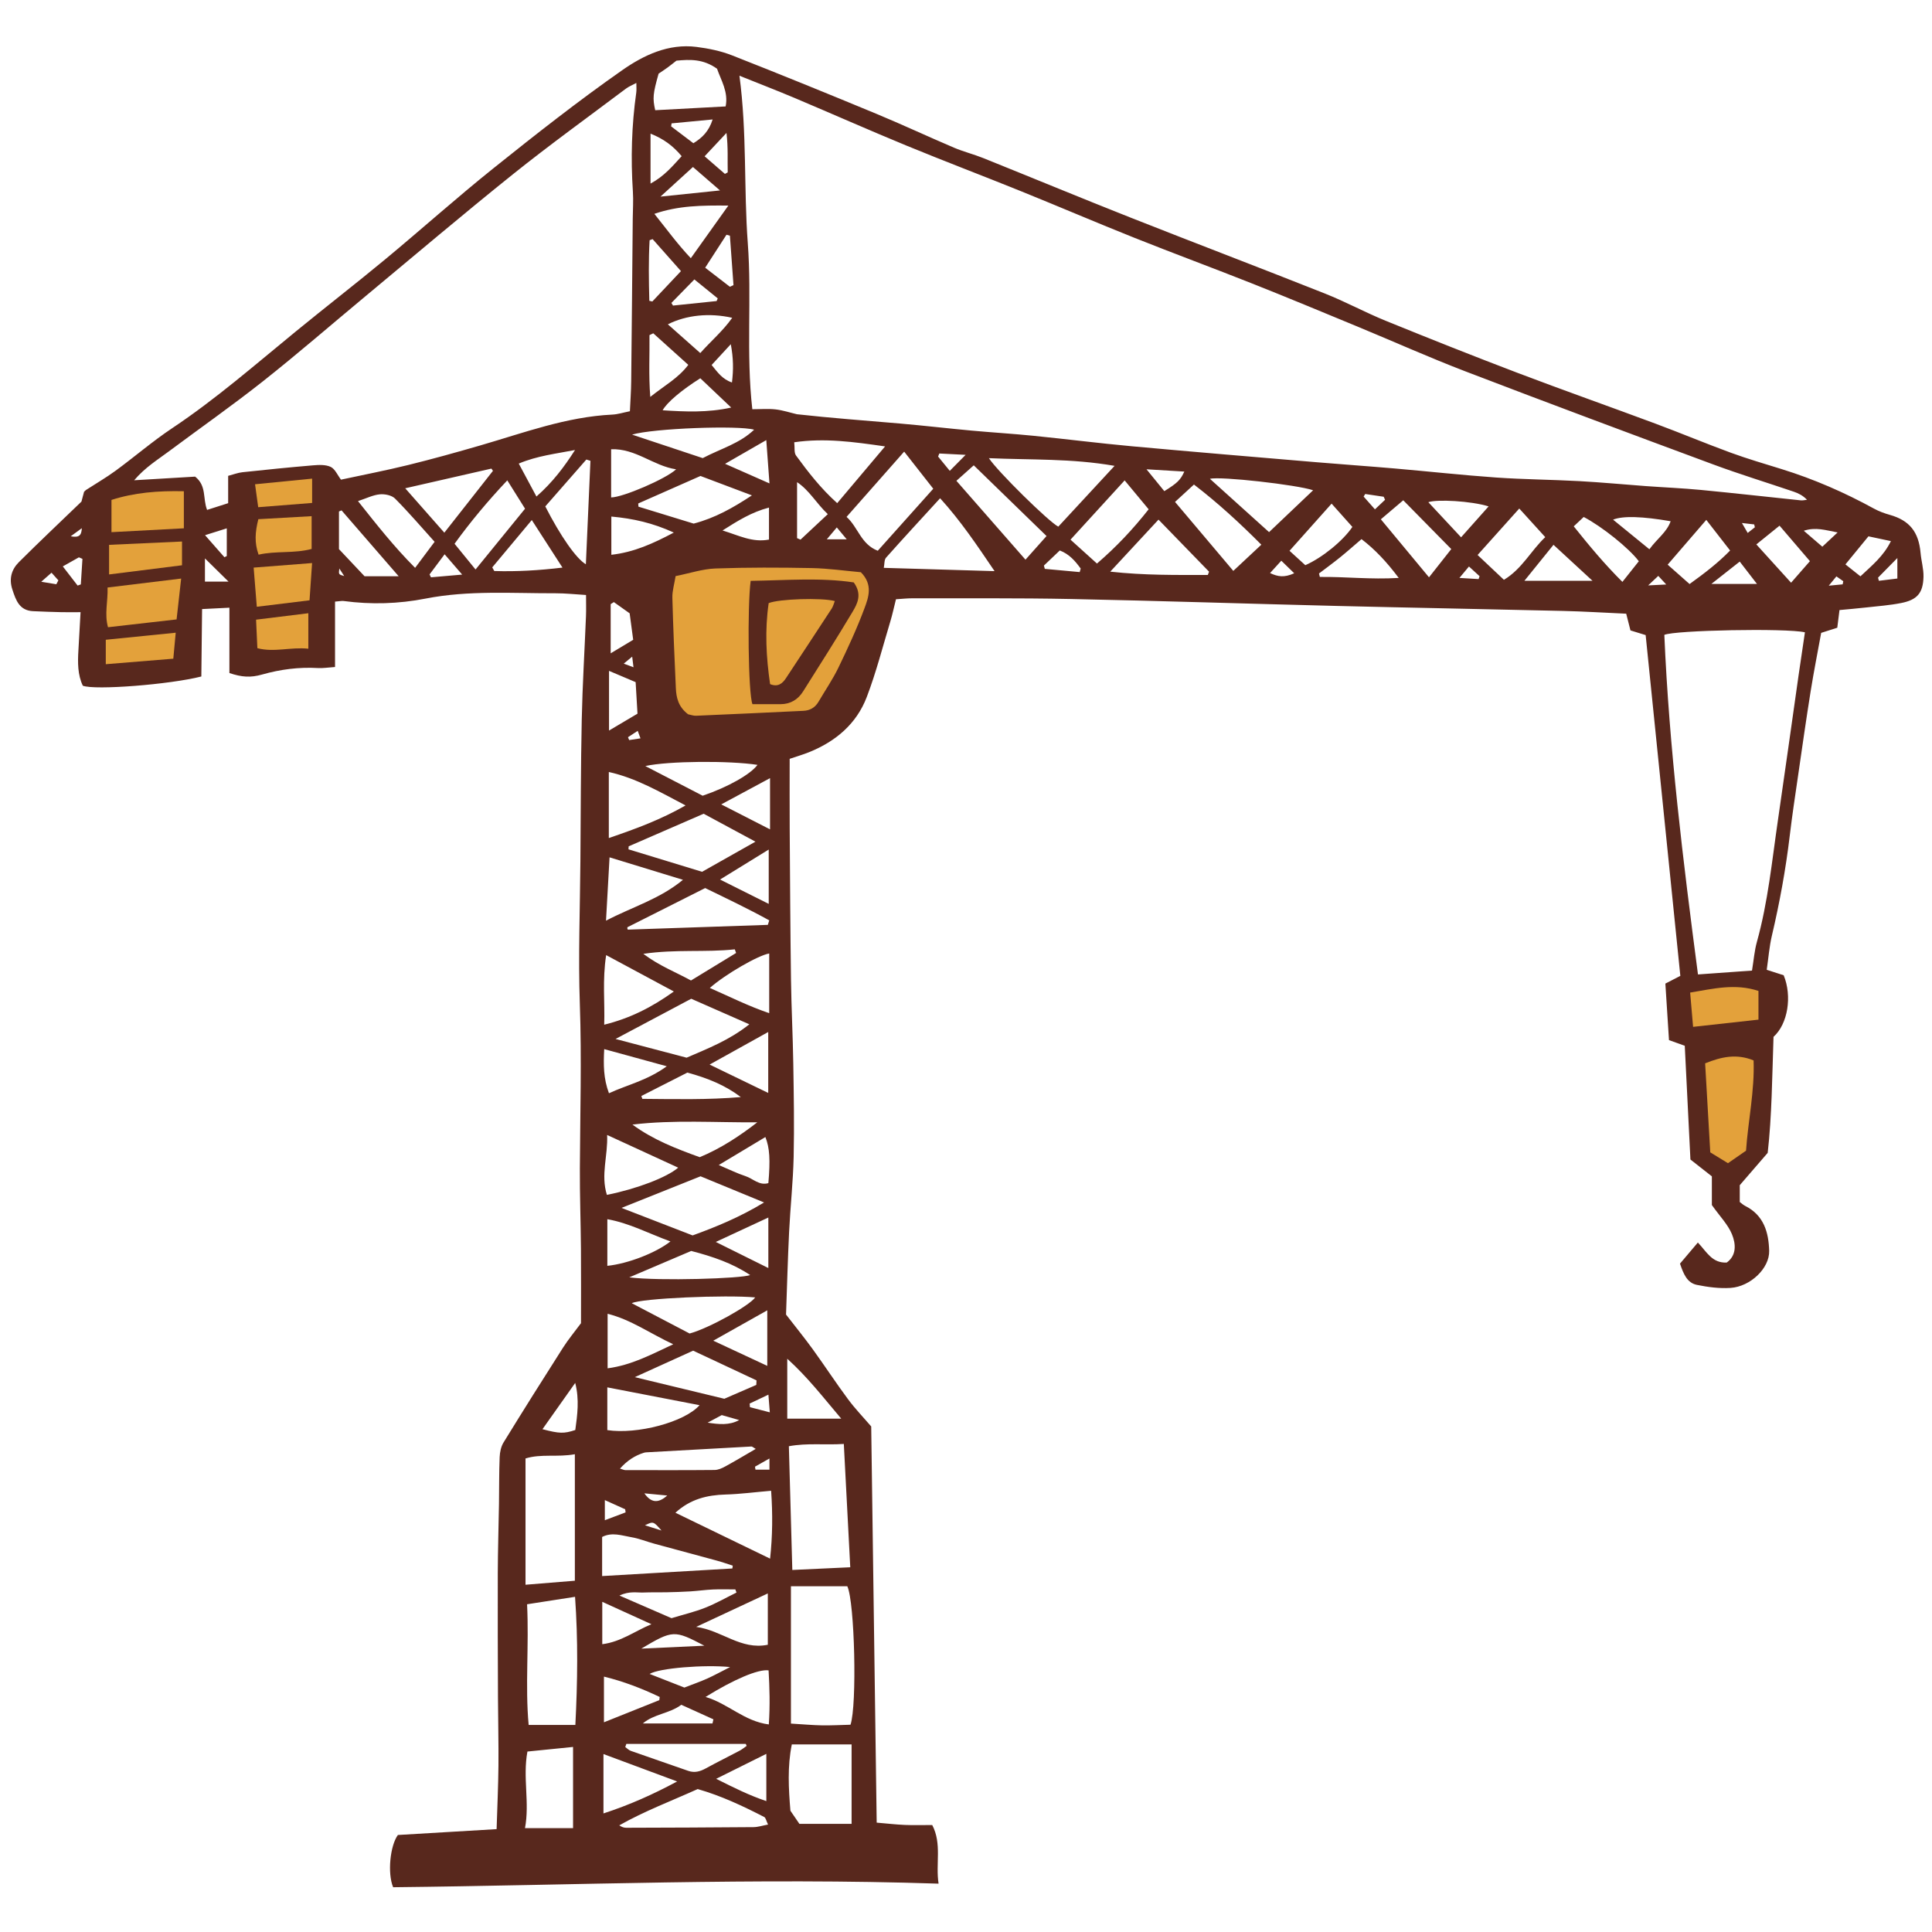 <svg version="1.1" id="svg" xmlns="http://www.w3.org/2000/svg" xmlns:xlink="http://www.w3.org/1999/xlink" x="0px" y="0px"
	 width="200px" height="200px" viewBox="0 0 200 200" enable-background="new 0 0 200 200" xml:space="preserve">
<path class="stroke" fill="#58281d"  fill-rule="evenodd" clip-rule="evenodd" d="M34.683,62.278c0,2.282,0,4.455,0,6.77c-0.731,0.049-1.251,0.138-1.762,0.108
	c-1.976-0.115-3.898,0.135-5.799,0.673c-1.182,0.335-2.088,0.275-3.374-0.156c0-2.137,0-4.358,0-6.765
	C22.713,62.96,21.913,63,20.92,63.051c-0.027,2.42-0.052,4.729-0.078,6.979c-3.25,0.831-11.042,1.442-12.269,0.954
	c-0.534-1.126-0.534-2.384-0.456-3.655c0.078-1.26,0.143-2.521,0.222-3.957c-0.781,0-1.391,0.013-2-0.002
	c-0.973-0.023-1.945-0.054-2.917-0.102c-1.416-0.07-1.775-1.125-2.141-2.24c-0.368-1.117-0.091-2.071,0.673-2.834
	c2.07-2.065,4.199-4.072,6.478-6.269c0.047-0.178,0.158-0.596,0.268-1.01c0.075-0.071,0.137-0.151,0.218-0.203
	c1.017-0.66,2.071-1.267,3.046-1.982c1.972-1.444,3.831-3.052,5.86-4.404c4.532-3.021,8.618-6.598,12.82-10.033
	c3.066-2.507,6.198-4.933,9.248-7.46c3.766-3.121,7.409-6.391,11.226-9.445c4.352-3.483,8.741-6.938,13.306-10.13
	c2.208-1.543,4.781-2.772,7.681-2.401c1.245,0.159,2.514,0.417,3.677,0.874c4.999,1.964,9.974,3.992,14.936,6.049
	c2.699,1.119,5.346,2.361,8.034,3.505c0.982,0.418,2.032,0.677,3.024,1.075c5.071,2.039,10.12,4.133,15.203,6.143
	c6.719,2.656,13.474,5.224,20.189,7.889c2.132,0.846,4.16,1.953,6.285,2.817c4.523,1.841,9.06,3.647,13.624,5.382
	c4.746,1.804,9.537,3.492,14.295,5.264c2.607,0.97,5.176,2.048,7.789,3.006c1.738,0.636,3.52,1.156,5.29,1.705
	c3.322,1.03,6.489,2.412,9.537,4.083c0.508,0.278,1.066,0.486,1.625,0.643c2.05,0.574,3.01,1.756,3.204,3.954
	c0.072,0.824,0.322,1.643,0.302,2.459c-0.043,1.682-0.645,2.389-2.308,2.719c-1.194,0.236-2.419,0.325-3.632,0.461
	c-0.912,0.103-1.825,0.178-2.756,0.267c-0.083,0.661-0.148,1.184-0.229,1.83c-0.492,0.156-0.986,0.314-1.667,0.532
	c-0.356,1.961-0.765,4.011-1.094,6.073c-0.462,2.892-0.874,5.792-1.294,8.689c-0.302,2.076-0.618,4.151-0.865,6.235
	c-0.415,3.489-1.047,6.935-1.851,10.355c-0.264,1.126-0.352,2.293-0.532,3.527c0.678,0.218,1.218,0.392,1.754,0.565
	c0.89,2.166,0.437,5.038-1.052,6.376c-0.139,4.083-0.173,8.226-0.602,12.009c-1.134,1.312-2.022,2.34-2.893,3.348
	c0,0.615,0,1.146,0,1.738c0.182,0.134,0.359,0.305,0.569,0.41c1.926,0.964,2.424,2.739,2.476,4.646c0.049,1.799-1.934,3.701-4,3.839
	c-1.149,0.076-2.34-0.084-3.477-0.313c-1.021-0.206-1.391-1.133-1.755-2.2c0.566-0.668,1.17-1.381,1.85-2.185
	c0.918,0.958,1.459,2.139,2.986,2.074c1.037-0.742,0.956-1.933,0.542-2.936c-0.409-0.996-1.229-1.822-2.078-3.018
	c0-0.805,0-1.952,0-2.972c-0.809-0.636-1.458-1.145-2.219-1.742c-0.193-3.878-0.387-7.78-0.586-11.777
	c-0.459-0.165-0.949-0.339-1.633-0.583c-0.124-1.93-0.25-3.905-0.375-5.852c0.58-0.299,1.008-0.521,1.549-0.8
	c-1.192-11.716-2.388-23.461-3.59-35.277c-0.486-0.149-1.026-0.315-1.572-0.483c-0.15-0.591-0.28-1.101-0.442-1.732
	c-2.202-0.098-4.387-0.236-6.574-0.287c-7.825-0.187-15.653-0.326-23.478-0.518c-9.145-0.225-18.288-0.53-27.434-0.715
	c-5.475-0.111-10.954-0.061-16.432-0.073c-0.53-0.001-1.061,0.061-1.675,0.099c-0.203,0.809-0.363,1.564-0.585,2.302
	c-0.788,2.612-1.466,5.268-2.436,7.812c-1.062,2.787-3.222,4.607-5.973,5.716c-0.628,0.253-1.282,0.442-2.01,0.689
	c0,2.438-0.013,4.826,0.003,7.212c0.034,5.23,0.063,10.459,0.134,15.688c0.04,2.881,0.191,5.76,0.237,8.641
	c0.052,3.225,0.111,6.453,0.038,9.676c-0.059,2.584-0.343,5.162-0.47,7.745c-0.143,2.925-0.22,5.855-0.318,8.567
	c1.005,1.299,1.925,2.43,2.779,3.609c1.232,1.702,2.383,3.465,3.636,5.152c0.751,1.01,1.632,1.925,2.402,2.822
	c0.188,13.603,0.377,27.228,0.567,41.013c1.092,0.092,1.999,0.2,2.91,0.238c0.922,0.04,1.849,0.009,2.84,0.009
	c1.018,1.952,0.336,4.015,0.657,6.069c-18.924-0.628-37.72,0.171-56.465,0.371c-0.604-1.457-0.308-4.318,0.493-5.408
	c3.385-0.201,6.773-0.402,10.219-0.606c0.07-2.291,0.171-4.435,0.191-6.58c0.022-2.344-0.041-4.689-0.049-7.033
	c-0.016-4.302-0.035-8.603-0.02-12.904c0.008-2.389,0.086-4.776,0.124-7.165c0.025-1.61,0.004-3.223,0.07-4.831
	c0.021-0.513,0.139-1.086,0.403-1.516c2.021-3.288,4.077-6.556,6.154-9.81c0.55-0.862,1.209-1.653,1.863-2.536
	c0-2.491,0.015-5.08-0.005-7.669c-0.022-2.785-0.126-5.57-0.112-8.356c0.027-5.666,0.196-11.326-0.003-16.997
	c-0.174-4.932,0.02-9.878,0.058-14.817c0.038-4.886,0.037-9.773,0.14-14.658c0.075-3.566,0.294-7.13,0.438-10.695
	c0.027-0.67,0.005-1.342,0.005-2.191c-1.134-0.068-2.144-0.181-3.152-0.178c-4.491,0.014-8.987-0.327-13.458,0.55
	c-2.789,0.547-5.634,0.633-8.474,0.251C35.399,62.19,35.204,62.238,34.683,62.278z M76.547,7.84
	c0.792,5.944,0.441,11.666,0.865,17.346c0.424,5.674-0.193,11.378,0.468,17.177c0.875,0,1.654-0.068,2.416,0.019
	c0.743,0.085,1.468,0.328,2.201,0.5c3.521,0.393,7.078,0.652,10.63,0.958c2.479,0.214,4.952,0.504,7.431,0.733
	c2.139,0.197,4.286,0.325,6.424,0.539c3.402,0.341,6.797,0.774,10.202,1.086c6.375,0.583,12.756,1.113,19.135,1.654
	c2.677,0.227,5.357,0.411,8.034,0.642c3.502,0.303,6.997,0.69,10.503,0.937c2.874,0.202,5.761,0.218,8.64,0.375
	c2.293,0.125,4.581,0.346,6.872,0.513c1.902,0.138,3.809,0.217,5.707,0.398c3.451,0.332,6.896,0.722,10.343,1.079
	c0.21,0.022,0.429-0.037,0.643-0.059c-0.419-0.438-0.881-0.669-1.366-0.835c-2.775-0.944-5.583-1.801-8.329-2.819
	c-8.564-3.173-17.121-6.363-25.647-9.631c-3.784-1.45-7.486-3.112-11.231-4.661c-3.611-1.493-7.218-2.996-10.85-4.436
	c-4.04-1.603-8.119-3.108-12.156-4.719c-3.948-1.575-7.855-3.251-11.796-4.844c-3.938-1.593-7.913-3.098-11.841-4.715
	c-3.882-1.599-7.721-3.303-11.589-4.937C80.42,9.367,78.561,8.649,76.547,7.84z M65.874,8.585c-0.43,0.232-0.785,0.371-1.079,0.592
	c-3.907,2.938-7.875,5.8-11.688,8.855c-5.147,4.125-10.177,8.399-15.251,12.615c-3.535,2.937-7.005,5.952-10.607,8.802
	c-3.18,2.516-6.507,4.846-9.76,7.271c-1.185,0.884-2.465,1.664-3.6,2.997c2.346-0.14,4.429-0.264,6.312-0.376
	c1.212,0.967,0.771,2.253,1.237,3.445c0.74-0.236,1.444-0.462,2.181-0.697c0-1.04,0-1.897,0-2.83
	c0.552-0.144,1.007-0.323,1.477-0.374c2.428-0.26,4.858-0.507,7.291-0.712c0.616-0.052,1.322-0.088,1.847,0.16
	c0.451,0.215,0.704,0.847,1.065,1.321c2.288-0.494,4.637-0.945,6.956-1.516c2.508-0.617,4.999-1.312,7.479-2.031
	c4.496-1.304,8.905-2.959,13.652-3.188c0.57-0.027,1.135-0.211,1.822-0.348c0.047-1.06,0.124-2.077,0.134-3.095
	c0.063-5.619,0.109-11.239,0.161-16.859c0.009-0.93,0.075-1.863,0.014-2.788c-0.226-3.429-0.132-6.842,0.349-10.246
	C65.907,9.307,65.874,9.019,65.874,8.585z M181.367,100.474c0.177-1.069,0.25-2.049,0.508-2.977
	c1.147-4.111,1.555-8.346,2.169-12.546c0.736-5.023,1.431-10.053,2.149-15.079c0.211-1.479,0.436-2.955,0.652-4.415
	c-1.941-0.449-13.494-0.22-14.554,0.265c0.502,11.73,1.938,23.383,3.483,35.152C177.657,100.739,179.44,100.611,181.367,100.474z
	 M81.877,178.424c1.271,0.076,2.242,0.168,3.214,0.184c1.007,0.016,2.015-0.042,2.951-0.065c0.691-1.992,0.437-12.714-0.328-14.333
	c-1.863,0-3.785,0-5.837,0C81.877,168.985,81.877,173.645,81.877,178.424z M87.352,149.477c-1.994,0.127-3.777-0.117-5.688,0.236
	c0.12,4.289,0.236,8.451,0.357,12.809c2.036-0.095,3.905-0.182,5.998-0.279C87.795,157.958,87.58,153.841,87.352,149.477z
	 M54.401,164.052c1.831-0.149,3.455-0.281,5.108-0.416c0-4.404,0-8.652,0-13.095c-1.803,0.331-3.496-0.064-5.108,0.439
	C54.401,155.341,54.401,159.557,54.401,164.052z M59.561,178.564c0.229-4.481,0.285-8.79-0.032-13.262
	c-1.706,0.265-3.277,0.509-4.967,0.771c0.212,4.263-0.209,8.432,0.163,12.49C56.406,178.564,57.897,178.564,59.561,178.564z
	 M88.157,188.803c0-2.846,0-5.458,0-8.223c-2.081,0-4.058,0-6.188,0c-0.468,2.29-0.333,4.606-0.145,6.865
	c0.33,0.481,0.659,0.963,0.929,1.358C84.551,188.803,86.29,188.803,88.157,188.803z M115.38,48.225
	c-4.44-0.778-8.673-0.603-13.008-0.796c0.867,1.347,6.203,6.594,7.183,7.089C111.436,52.486,113.333,50.436,115.38,48.225z
	 M71.7,127.89c2.406-0.877,4.821-1.854,7.396-3.411c-2.522-1.039-4.707-1.939-6.575-2.709c-2.874,1.15-5.421,2.168-8.18,3.272
	C66.903,126.033,69.26,126.945,71.7,127.89z M102.956,59.123c-1.849-2.729-3.511-5.207-5.636-7.544
	c-1.939,2.12-3.789,4.117-5.596,6.15c-0.196,0.219-0.153,0.65-0.234,1.055C95.349,58.898,98.989,59.005,102.956,59.123z
	 M71.555,103.39c-2.687,1.427-5.151,2.737-7.835,4.163c2.587,0.682,5.016,1.321,7.357,1.938c2.238-0.971,4.397-1.794,6.493-3.456
	C75.309,105.041,73.322,104.167,71.555,103.39z M90.867,57.013c1.918-2.145,3.811-4.26,5.744-6.42
	c-1.038-1.324-1.956-2.495-3.012-3.841c-2.048,2.32-3.959,4.486-5.963,6.757C88.842,54.585,89.109,56.332,90.867,57.013z
	 M69.919,156.598c3.244,1.573,6.456,3.13,9.801,4.752c0.256-2.357,0.275-4.609,0.107-7.027c-1.708,0.147-3.209,0.347-4.714,0.389
	C73.204,154.766,71.461,155.183,69.919,156.598z M65.079,87.612c-0.006,0.103-0.012,0.206-0.018,0.31
	c2.544,0.777,5.085,1.554,7.617,2.326c1.796-1.014,3.518-1.985,5.526-3.119c-2.032-1.095-3.766-2.03-5.362-2.891
	C70.137,85.413,67.607,86.512,65.079,87.612z M59.323,189.25c0-2.891,0-5.59,0-8.407c-1.668,0.168-3.162,0.318-4.724,0.476
	c-0.502,2.695,0.25,5.295-0.253,7.931C56.123,189.25,57.676,189.25,59.323,189.25z M72.226,185.204
	c-2.727,1.231-5.511,2.279-8.121,3.756c0.265,0.179,0.492,0.251,0.718,0.25c4.395-0.013,8.79-0.027,13.185-0.066
	c0.456-0.003,0.909-0.157,1.499-0.267c-0.19-0.392-0.235-0.699-0.396-0.782C76.9,186.958,74.656,185.898,72.226,185.204z
	 M75.815,162.368c0.013-0.099,0.025-0.197,0.039-0.294c-0.545-0.173-1.086-0.365-1.638-0.516c-2.16-0.592-4.324-1.165-6.484-1.755
	c-0.798-0.218-1.576-0.541-2.385-0.675c-0.973-0.162-1.975-0.553-3.015-0.023c0,1.319,0,2.604,0,4.049
	C66.918,162.885,71.367,162.627,75.815,162.368z M82.219,45.783c0.065,0.563-0.029,1.08,0.185,1.371
	c1.253,1.713,2.552,3.397,4.263,4.932c1.648-1.953,3.201-3.793,4.956-5.874C88.323,45.738,85.377,45.326,82.219,45.783z
	 M74.228,7.114c-1.447-1.029-2.805-0.965-4.203-0.835c-0.3,0.233-0.602,0.48-0.917,0.71c-0.311,0.227-0.635,0.436-0.93,0.637
	c-0.587,2.083-0.632,2.532-0.351,3.783c2.39-0.128,4.793-0.256,7.291-0.392C75.422,9.509,74.631,8.295,74.228,7.114z
	 M127.671,59.098c1.093-1.022,1.967-1.838,2.902-2.712c-2.255-2.265-4.491-4.318-6.975-6.227c-0.695,0.638-1.289,1.184-1.958,1.799
	C123.688,54.382,125.652,56.708,127.671,59.098z M110.819,55.865c1.023,0.924,1.846,1.667,2.738,2.473
	c2.012-1.729,3.728-3.555,5.351-5.616c-0.812-0.977-1.581-1.901-2.486-2.992C114.521,51.812,112.733,53.77,110.819,55.865z
	 M79.486,95.742c0.048-0.156,0.098-0.312,0.146-0.467c-2.185-1.205-4.439-2.277-6.632-3.343c-2.754,1.386-5.396,2.715-8.036,4.048
	c-0.023,0.012-0.026,0.086-0.021,0.129c0.005,0.043,0.031,0.085,0.048,0.126C69.823,96.071,74.655,95.906,79.486,95.742z
	 M78.292,143.366c0.007-0.156,0.015-0.313,0.022-0.47c-2.228-1.044-4.454-2.088-6.561-3.076c-2.054,0.932-3.934,1.786-6.04,2.742
	c3.181,0.768,6.082,1.468,9.268,2.238C75.904,144.4,77.098,143.883,78.292,143.366z M77.838,51.282
	c-1.958-0.739-3.731-1.408-5.325-2.009c-2.292,1.011-4.367,1.928-6.444,2.846c0.007,0.109,0.014,0.22,0.021,0.33
	c1.937,0.594,3.872,1.188,5.718,1.754C74.028,53.622,75.873,52.574,77.838,51.282z M63.025,86.755
	c2.892-0.988,5.407-1.925,7.946-3.377c-2.681-1.401-5.086-2.822-7.946-3.461C63.025,82.205,63.025,84.319,63.025,86.755z
	 M99.007,49.772c2.426,2.77,4.723,5.393,7.15,8.165c0.756-0.849,1.393-1.563,2.18-2.447c-2.45-2.38-4.949-4.808-7.534-7.32
	C100.283,48.633,99.75,49.109,99.007,49.772z M119.928,53.792c-1.655,1.784-3.229,3.48-4.995,5.385
	c3.549,0.39,6.825,0.343,10.1,0.342c0.043-0.112,0.086-0.226,0.128-0.338C123.444,57.413,121.727,55.645,119.928,53.792z
	 M131.373,55.086c1.609-1.53,3.075-2.923,4.56-4.334c-1.63-0.561-9.607-1.469-10.68-1.183
	C127.351,51.462,129.397,53.306,131.373,55.086z M65.469,116.417c2.132,1.566,4.517,2.492,6.968,3.374
	c2.157-0.897,4.086-2.156,5.958-3.61C74.069,116.217,69.774,115.901,65.469,116.417z M49.228,58.954
	c1.737-2.132,3.389-4.161,5.125-6.293c-0.567-0.905-1.153-1.841-1.838-2.934c-2.03,2.153-3.814,4.29-5.459,6.563
	C47.802,57.207,48.475,58.03,49.228,58.954z M62.748,98.872c-0.4,2.623-0.123,4.843-0.201,7.205
	c2.661-0.659,4.907-1.788,7.208-3.438C67.378,101.361,65.212,100.197,62.748,98.872z M62.869,148.045
	c3.057,0.468,7.987-0.81,9.549-2.581c-3.215-0.621-6.298-1.216-9.549-1.845C62.869,145.171,62.869,146.564,62.869,148.045z
	 M61.122,47.703c-0.141-0.044-0.282-0.088-0.423-0.133c-1.43,1.633-2.861,3.266-4.25,4.853c1.575,3.085,3.217,5.426,4.2,5.99
	C60.806,54.828,60.964,51.266,61.122,47.703z M71.389,138.045c2.035-0.555,6.215-2.898,6.787-3.737
	c-3.021-0.284-11.828,0.088-12.774,0.601C67.494,136.004,69.519,137.065,71.389,138.045z M63.101,88.752
	c-0.124,2.217-0.237,4.238-0.367,6.556c2.75-1.444,5.513-2.209,7.967-4.229C68.048,90.266,65.69,89.545,63.101,88.752z
	 M44.989,56.087c-1.396-1.547-2.691-3.066-4.095-4.475c-0.342-0.344-1.062-0.489-1.581-0.439c-0.703,0.068-1.378,0.413-2.253,0.701
	c1.926,2.428,3.736,4.731,5.913,6.909C43.699,57.812,44.3,57.007,44.989,56.087z M41.948,50.547c1.47,1.668,2.708,3.072,4.049,4.595
	c1.771-2.253,3.403-4.327,5.034-6.402c-0.054-0.077-0.108-0.153-0.162-0.23C47.995,49.167,45.119,49.824,41.948,50.547z
	 M62.826,123.694c3.118-0.629,6.185-1.802,7.38-2.818c-2.399-1.104-4.767-2.193-7.356-3.384
	C62.942,119.671,62.17,121.607,62.826,123.694z M62.47,187.726c2.74-0.897,5.117-1.963,7.628-3.31
	c-2.674-0.995-5.065-1.884-7.628-2.837C62.47,183.636,62.47,185.551,62.47,187.726z M142.946,53.758
	c1.691,2.037,3.268,3.938,4.984,6.005c0.852-1.08,1.586-2.011,2.305-2.923c-1.722-1.75-3.317-3.37-4.971-5.051
	C144.493,52.444,143.792,53.039,142.946,53.758z M159.964,55.604c-0.967-1.065-1.771-1.95-2.69-2.961
	c-1.495,1.666-2.876,3.206-4.314,4.809c0.966,0.912,1.843,1.739,2.726,2.57C157.573,58.884,158.465,57.023,159.964,55.604z
	 M78.232,149.99c-0.28-0.162-0.363-0.251-0.441-0.248c-3.608,0.194-7.215,0.396-10.823,0.599c-0.098,0.006-0.199,0.012-0.291,0.041
	c-0.962,0.297-1.762,0.824-2.498,1.65c0.292,0.082,0.426,0.152,0.559,0.153c3.08,0.005,6.16,0.016,9.24-0.013
	c0.368-0.004,0.76-0.179,1.093-0.362C76.1,151.249,77.103,150.646,78.232,149.99z M64.838,180.529
	c-0.037,0.107-0.074,0.215-0.111,0.323c0.189,0.134,0.359,0.32,0.569,0.395c1.98,0.7,3.968,1.375,5.948,2.071
	c0.66,0.231,1.229,0.068,1.816-0.254c1.156-0.633,2.34-1.216,3.505-1.833c0.258-0.136,0.485-0.329,0.726-0.495
	c-0.029-0.069-0.059-0.137-0.087-0.206C73.082,180.529,68.96,180.529,64.838,180.529z M66.803,79.301
	c2.108,1.09,4.066,2.104,5.936,3.072c2.625-0.892,4.98-2.23,5.674-3.194C75.534,78.73,69.187,78.772,66.803,79.301z M78.066,44.483
	c-1.613-0.469-10.438-0.147-12.633,0.509c2.68,0.891,5.05,1.679,7.313,2.432C74.64,46.429,76.552,45.925,78.066,44.483z
	 M79.484,164.951c-2.443,1.14-4.75,2.218-7.418,3.464c2.694,0.368,4.608,2.418,7.418,1.85
	C79.484,168.527,79.484,166.853,79.484,164.951z M62.9,141.648c2.467-0.327,4.474-1.408,6.791-2.489
	c-2.431-1.139-4.374-2.55-6.791-3.157C62.9,137.909,62.9,139.725,62.9,141.648z M79.628,98.705c-1.14,0.184-4.573,2.173-6.147,3.567
	c2.05,0.897,3.98,1.877,6.147,2.61C79.628,102.674,79.628,100.696,79.628,98.705z M75.398,21.282c-2.764-0.027-5.171,0-7.658,0.855
	c1.294,1.614,2.392,3.13,3.773,4.592C72.822,24.895,74.018,23.217,75.398,21.282z M71.555,129.498
	c-2.143,0.914-4.278,1.824-6.414,2.734c3.13,0.394,11.672,0.125,12.513-0.242C75.818,130.769,73.809,130.084,71.555,129.498z
	 M79.588,178.513c0.136-2.009,0.077-3.819-0.024-5.597c-1.069-0.155-3.679,0.976-6.525,2.751
	C75.37,176.35,77.03,178.185,79.588,178.513z M63.264,51.494c1.209-0.004,5.667-1.915,6.726-2.91
	c-2.368-0.358-4.177-2.173-6.726-2.079C63.264,48.194,63.264,49.779,63.264,51.494z M174.903,60.459
	c1.567-1.13,2.933-2.174,4.197-3.47c-0.829-1.066-1.568-2.016-2.466-3.171c-1.407,1.63-2.678,3.105-3.998,4.635
	C173.453,59.176,174.137,59.78,174.903,60.459z M79.527,113.142c0-2.256,0-4.175,0-6.31c-2.096,1.164-3.999,2.222-6.069,3.372
	C75.559,111.221,77.426,112.125,79.527,113.142z M50.958,58.735c0.069,0.125,0.139,0.25,0.209,0.376
	c2.313,0.073,4.615-0.061,7.06-0.354c-1.088-1.686-2.059-3.19-3.176-4.922C53.605,55.567,52.281,57.151,50.958,58.735z
	 M76.242,164.861c-0.04-0.108-0.079-0.217-0.119-0.325c-0.774,0-1.551-0.027-2.325,0.007c-0.779,0.036-1.554,0.148-2.333,0.197
	c-0.827,0.051-1.658,0.075-2.486,0.093c-0.781,0.017-1.563-0.009-2.344,0.023c-0.718,0.03-1.477-0.177-2.508,0.317
	c2.044,0.888,3.771,1.639,5.388,2.341c1.27-0.386,2.416-0.656,3.498-1.086C74.121,165.987,75.167,165.39,76.242,164.861z
	 M81.497,146.86c1.931,0,3.599,0,5.589,0c-1.888-2.226-3.463-4.28-5.589-6.204C81.497,142.924,81.497,144.884,81.497,146.86z
	 M133.491,57.018c0.631,0.576,1.155,1.053,1.634,1.49c1.758-0.775,3.893-2.512,4.873-3.962c-0.67-0.75-1.36-1.523-2.152-2.41
	C136.343,53.82,134.993,55.333,133.491,57.018z M62.872,131.039c2.159-0.226,5.028-1.346,6.533-2.526
	c-2.229-0.808-4.256-1.902-6.533-2.302C62.872,127.87,62.872,129.403,62.872,131.039z M35.09,56.845
	c0.801,0.849,1.653,1.752,2.65,2.81c0.911,0,2.086,0,3.531,0c-2.09-2.411-4.002-4.616-5.914-6.822
	c-0.089,0.039-0.178,0.077-0.267,0.115C35.09,54.233,35.09,55.519,35.09,56.845z M136.543,59.367
	c0.03,0.119,0.059,0.238,0.086,0.358c2.622-0.036,5.24,0.28,8.166,0.102c-1.249-1.667-2.443-2.935-3.852-4.017
	c-0.812,0.693-1.499,1.307-2.215,1.885C138.016,58.271,137.273,58.812,136.543,59.367z M169.65,58.1
	c-0.999-1.34-3.815-3.597-5.706-4.583c-0.313,0.296-0.653,0.615-1.03,0.97c1.615,2.019,3.185,3.908,5.037,5.75
	C168.602,59.419,169.136,58.747,169.65,58.1z M71.157,111.033c-1.557,0.792-3.16,1.607-4.764,2.423
	c0.035,0.099,0.068,0.197,0.104,0.297c3.392,0.025,6.785,0.111,10.192-0.185C75.076,112.349,73.294,111.618,71.157,111.033z
	 M79.428,141.394c0-1.938,0-3.698,0-5.75c-1.968,1.107-3.675,2.067-5.59,3.144C75.877,139.738,77.627,140.554,79.428,141.394z
	 M181.816,56.357c1.277,1.408,2.398,2.645,3.596,3.965c0.839-0.959,1.529-1.748,1.951-2.231c-1.107-1.294-2.081-2.431-3.145-3.673
	C183.457,55.033,182.75,55.603,181.816,56.357z M76.201,98.652c-0.045-0.126-0.091-0.252-0.136-0.377
	c-3.027,0.333-6.089-0.031-9.469,0.467c1.68,1.256,3.313,1.869,4.935,2.758C73.081,100.555,74.641,99.603,76.201,98.652z
	 M69.752,55.132c-2.18-0.999-4.219-1.455-6.466-1.658c0,1.367,0,2.599,0,3.958C65.635,57.165,67.594,56.273,69.752,55.132z
	 M69.024,110.38c-2.342-0.643-4.332-1.188-6.476-1.776c-0.087,1.614-0.081,3.039,0.49,4.568
	C64.947,112.293,67,111.854,69.024,110.38z M68.251,175.999c0.013-0.11,0.026-0.221,0.041-0.33c-1.848-0.88-3.748-1.614-5.771-2.107
	c0,1.622,0,3.041,0,4.728C64.587,177.463,66.418,176.731,68.251,175.999z M72.497,39.158c-1.924,1.214-3.463,2.503-3.9,3.314
	c2.355,0.15,4.65,0.258,7.097-0.282C74.625,41.176,73.555,40.162,72.497,39.158z M79.538,126.038
	c-1.869,0.869-3.576,1.663-5.44,2.528c1.838,0.912,3.508,1.741,5.44,2.701C79.538,129.407,79.538,127.825,79.538,126.038z
	 M79.578,87.946c-1.754,1.08-3.252,2.003-5.038,3.103c1.82,0.911,3.345,1.674,5.038,2.521
	C79.578,91.629,79.578,89.976,79.578,87.946z M67.627,34.503c-0.13,0.062-0.261,0.125-0.392,0.188
	c0.026,2.04-0.098,4.083,0.081,6.397c1.475-1.182,2.893-1.933,3.936-3.318C69.995,36.636,68.811,35.57,67.627,34.503z
	 M164.854,60.122c-1.42-1.311-2.658-2.451-4.037-3.724c-1.002,1.24-1.9,2.351-3.01,3.724
	C160.242,60.122,162.381,60.122,164.854,60.122z M79.714,80.553c-1.745,0.938-3.26,1.753-5.052,2.717
	c1.787,0.914,3.299,1.688,5.052,2.585C79.714,83.953,79.714,82.37,79.714,80.553z M75.798,32.898
	c-2.367-0.531-4.748-0.286-6.662,0.675c1.114,0.988,2.188,1.938,3.357,2.975C73.613,35.285,74.831,34.271,75.798,32.898z
	 M74.406,120.604c1.143,0.482,1.929,0.877,2.755,1.144c0.782,0.252,1.438,1.013,2.38,0.727c0.209-2.398,0.139-3.639-0.308-4.768
	C77.695,118.63,76.177,119.54,74.406,120.604z M63.046,75.626c1.037-0.615,1.976-1.171,2.947-1.747
	c-0.067-1.133-0.129-2.186-0.192-3.265c-0.903-0.382-1.718-0.727-2.754-1.167C63.046,71.636,63.046,73.544,63.046,75.626z
	 M154.101,52.421c-1.833-0.569-5.376-0.749-6.239-0.433c1.083,1.162,2.198,2.356,3.389,3.634
	C152.207,54.549,153.097,53.548,154.101,52.421z M55.532,51.4c1.691-1.484,2.889-3.088,3.994-4.815
	c-1.961,0.383-3.919,0.6-5.824,1.404C54.323,49.146,54.871,50.167,55.532,51.4z M74.137,184.142
	c1.872,0.939,3.431,1.716,5.194,2.307c0-1.692,0-3.168,0-4.891C77.57,182.434,75.993,183.22,74.137,184.142z M62.347,170.207
	c1.936-0.242,3.389-1.366,5.088-2.069c-1.644-0.749-3.288-1.497-5.088-2.317C62.347,167.402,62.347,168.732,62.347,170.207z
	 M67.559,24.753c-0.104,0.038-0.208,0.077-0.313,0.116c-0.116,2.091-0.082,4.181-0.028,6.27c0.103,0.024,0.207,0.048,0.311,0.072
	c0.978-1.038,1.956-2.075,2.965-3.146C69.468,26.908,68.513,25.83,67.559,24.753z M85.693,53.225
	c-1.198-1.129-1.909-2.473-3.181-3.311c0,1.995,0,3.894,0,5.793c0.119,0.053,0.238,0.104,0.357,0.156
	C83.769,55.022,84.667,54.183,85.693,53.225z M56.156,147.95c1.764,0.461,2.221,0.474,3.398,0.083
	c0.214-1.558,0.436-3.151-0.008-4.874C58.426,144.744,57.303,146.329,56.156,147.95z M170.746,56.86
	c0.789-1.094,1.789-1.747,2.199-2.902c-2.944-0.509-4.959-0.569-5.959-0.163C168.213,54.795,169.411,55.771,170.746,56.86z
	 M79.655,50.042c-0.118-1.599-0.216-2.945-0.329-4.483c-1.504,0.865-2.799,1.611-4.266,2.455
	C76.672,48.725,78.027,49.323,79.655,50.042z M67.343,19.006c1.436-0.779,2.291-1.824,3.222-2.839
	c-0.915-1.099-1.901-1.805-3.222-2.333C67.343,15.582,67.343,17.177,67.343,19.006z M70.847,174.696
	c0.911-0.355,1.646-0.61,2.353-0.926c0.719-0.322,1.41-0.706,2.378-1.197c-2.668-0.267-7.359,0.107-8.33,0.713
	C68.537,173.79,69.689,174.242,70.847,174.696z M79.605,55.857c0-1.142,0-2.139,0-3.313c-1.795,0.47-3.204,1.352-4.81,2.371
	C76.484,55.424,77.873,56.186,79.605,55.857z M193.421,55.521c-0.831,1.014-1.566,1.911-2.382,2.906
	c0.556,0.442,1.031,0.819,1.552,1.234c1.204-1.131,2.399-2.094,3.155-3.646C194.91,55.837,194.215,55.69,193.421,55.521z
	 M63.547,62.329c-0.109,0.069-0.22,0.14-0.33,0.21c0,1.619,0,3.238,0,5.092c0.839-0.503,1.524-0.915,2.331-1.399
	c-0.123-0.917-0.243-1.81-0.367-2.741C64.618,63.091,64.083,62.709,63.547,62.329z M75.557,29.685
	c0.124-0.056,0.249-0.111,0.373-0.167c-0.123-1.706-0.246-3.412-0.37-5.118c-0.118-0.033-0.236-0.067-0.354-0.1
	c-0.719,1.113-1.438,2.225-2.206,3.413C73.91,28.415,74.733,29.05,75.557,29.685z M71.734,17.288
	c-1.092,0.996-2.132,1.944-3.362,3.065c2.136-0.222,3.974-0.412,6.161-0.638C73.444,18.772,72.648,18.082,71.734,17.288z
	 M73.757,178.409c0.032-0.142,0.063-0.283,0.095-0.425c-1.094-0.496-2.188-0.991-3.324-1.505c-1.224,0.918-2.822,0.942-3.979,1.93
	C69.009,178.409,71.383,178.409,73.757,178.409z M69.503,31.359c0.055,0.091,0.109,0.183,0.164,0.274
	c1.505-0.156,3.011-0.312,4.517-0.468c0.039-0.092,0.077-0.185,0.115-0.277c-0.76-0.616-1.521-1.232-2.419-1.962
	C71.021,29.805,70.262,30.582,69.503,31.359z M71.779,14.827c0.924-0.568,1.607-1.243,1.993-2.46
	c-1.535,0.146-2.892,0.275-4.249,0.404c-0.017,0.104-0.034,0.207-0.05,0.309C70.234,13.658,70.996,14.234,71.779,14.827z
	 M180.097,58.136c-1.012,0.796-1.893,1.49-2.935,2.311c1.675,0,3.073,0,4.718,0C181.212,59.581,180.712,58.933,180.097,58.136z
	 M72.915,170.362c-3.126-1.639-3.258-1.632-6.529,0.303C68.572,170.563,70.652,170.467,72.915,170.362z M75.043,18.002
	c0.096-0.052,0.193-0.104,0.29-0.157c-0.032-1.266,0.055-2.539-0.128-4.083c-0.859,0.918-1.503,1.605-2.264,2.418
	C73.697,16.836,74.371,17.419,75.043,18.002z M75.772,39.593c0.164-1.325,0.151-2.513-0.12-3.961
	c-0.769,0.834-1.367,1.483-1.984,2.152C74.289,38.542,74.769,39.255,75.772,39.593z M111.769,59.222
	c0.035-0.122,0.068-0.243,0.104-0.364c-0.558-0.767-1.16-1.484-2.164-1.874c-0.56,0.533-1.102,1.048-1.644,1.564
	c0.031,0.114,0.062,0.228,0.093,0.341C109.361,59,110.565,59.111,111.769,59.222z M120.529,50.843
	c1.351-0.837,1.674-1.155,2.072-2.026c-1.218-0.074-2.418-0.146-3.916-0.237C119.387,49.442,119.924,50.101,120.529,50.843z
	 M47.843,59.482c-0.747-0.863-1.227-1.42-1.817-2.103c-0.606,0.811-1.082,1.448-1.557,2.085c0.048,0.1,0.096,0.2,0.144,0.299
	C45.565,59.681,46.517,59.598,47.843,59.482z M23.477,54.694c-0.847,0.267-1.458,0.459-2.25,0.708
	c0.773,0.879,1.389,1.581,2.006,2.282c0.081-0.041,0.163-0.081,0.243-0.121C23.477,56.68,23.477,55.797,23.477,54.694z
	 M8.534,57.854c-0.123-0.053-0.245-0.106-0.367-0.159c-0.522,0.294-1.046,0.589-1.665,0.938c0.583,0.755,1.058,1.37,1.533,1.985
	c0.11-0.041,0.221-0.08,0.332-0.121C8.422,59.618,8.478,58.736,8.534,57.854z M21.216,60.207c0.832,0,1.548,0,2.44,0
	c-0.872-0.859-1.588-1.564-2.44-2.401C21.216,58.646,21.216,59.334,21.216,60.207z M190.228,55.118
	c-1.268-0.233-2.238-0.578-3.501-0.176c0.742,0.638,1.316,1.131,1.921,1.652C189.184,56.093,189.625,55.681,190.228,55.118z
	 M194.414,59.798c0.029,0.109,0.058,0.218,0.087,0.326c0.628-0.077,1.256-0.154,1.913-0.236c0-0.716,0-1.285,0-2.122
	C195.606,58.588,195.01,59.193,194.414,59.798z M64.762,156.561c-0.014-0.107-0.029-0.214-0.044-0.322
	c-0.667-0.301-1.335-0.602-2.105-0.949c0,0.78,0,1.326,0,2.082C63.446,157.058,64.104,156.809,64.762,156.561z M74.716,146.49
	c-0.524,0.281-0.992,0.533-1.461,0.784c1.163,0.177,2.238,0.294,3.265-0.27C75.967,146.847,75.415,146.689,74.716,146.49z
	 M98.321,48.742c0.546-0.552,0.983-0.995,1.64-1.657c-1.16-0.059-1.941-0.1-2.721-0.139c-0.043,0.104-0.086,0.21-0.129,0.314
	C97.484,47.717,97.857,48.173,98.321,48.742z M77.603,145.297c0.011,0.125,0.022,0.25,0.033,0.375
	c0.625,0.162,1.248,0.324,2.054,0.533c-0.054-0.67-0.092-1.152-0.145-1.831C78.759,144.749,78.182,145.022,77.603,145.297z
	 M132.641,58.044c-0.484,0.533-0.788,0.865-1.165,1.279c0.821,0.386,1.468,0.486,2.501,0.021
	C133.459,58.84,133.101,58.492,132.641,58.044z M143.381,51.738c-0.047-0.105-0.094-0.21-0.142-0.315
	c-0.636-0.094-1.272-0.189-1.91-0.285c-0.056,0.089-0.112,0.177-0.167,0.266c0.35,0.396,0.7,0.791,1.172,1.323
	C142.772,52.314,143.076,52.026,143.381,51.738z M66.705,154.59c0.658,0.937,1.394,1.1,2.366,0.227
	C68.168,154.73,67.437,154.66,66.705,154.59z M78.157,151.83c0.017,0.103,0.034,0.206,0.05,0.309c0.45,0,0.899,0,1.446,0
	c0-0.359,0-0.684,0-1.156C79.049,151.324,78.603,151.577,78.157,151.83z M152.066,58.643c-0.323,0.387-0.563,0.675-0.987,1.183
	c0.861,0.052,1.424,0.086,1.987,0.121c0.033-0.101,0.064-0.201,0.097-0.301C152.831,59.341,152.497,59.037,152.066,58.643z
	 M85.591,55.83c0.828,0,1.322,0,2.062,0c-0.412-0.495-0.687-0.822-1.027-1.23C86.276,55.016,86.046,55.289,85.591,55.83z
	 M68.478,158.439c-0.842-0.959-0.842-0.959-1.712-0.543C67.413,158.102,67.945,158.271,68.478,158.439z M171.666,59.617
	c-0.313,0.294-0.57,0.534-1.049,0.983c0.759-0.038,1.21-0.06,1.871-0.093C172.144,60.134,171.938,59.911,171.666,59.617z
	 M181.663,54.585c-0.023-0.099-0.046-0.199-0.069-0.298c-0.351-0.041-0.702-0.08-1.27-0.145c0.256,0.442,0.404,0.695,0.597,1.028
	C181.233,54.925,181.448,54.755,181.663,54.585z M4.269,60.223c0.693,0.114,1.127,0.187,1.562,0.258
	c0.07-0.135,0.141-0.27,0.212-0.405c-0.229-0.254-0.458-0.51-0.709-0.79C4.889,59.676,4.69,59.853,4.269,60.223z M65.009,76.316
	c0.041,0.098,0.081,0.197,0.122,0.295c0.356-0.054,0.713-0.107,1.173-0.177c-0.111-0.3-0.184-0.497-0.289-0.777
	C65.61,75.922,65.31,76.119,65.009,76.316z M190.751,60.492c0.022-0.108,0.044-0.216,0.065-0.325
	c-0.217-0.153-0.436-0.306-0.711-0.499c-0.239,0.291-0.434,0.527-0.792,0.962C189.958,60.568,190.355,60.529,190.751,60.492z
	 M7.321,55.517c0.874,0.153,1.106-0.077,1.151-0.838C8.037,54.995,7.767,55.193,7.321,55.517z M65.444,67.975
	c-0.338,0.281-0.554,0.459-0.873,0.724c0.394,0.146,0.628,0.234,1.008,0.376C65.527,68.647,65.496,68.396,65.444,67.975z
	 M35.127,58.851c-0.08,0.614-0.08,0.614,0.506,0.783C35.439,59.333,35.311,59.135,35.127,58.851z"/>
<path fill-rule="evenodd" clip-rule="evenodd" fill="#e3a13b" class="fill" d="M71.234,73.943c-1.008-0.764-1.226-1.713-1.27-2.707
	c-0.142-3.122-0.279-6.244-0.361-9.367c-0.018-0.696,0.203-1.397,0.336-2.232c1.471-0.293,2.792-0.741,4.128-0.789
	c3.317-0.118,6.643-0.106,9.962-0.042c1.748,0.035,3.491,0.289,5.087,0.43c1.265,1.277,0.802,2.583,0.38,3.716
	c-0.78,2.101-1.729,4.146-2.706,6.166c-0.59,1.221-1.369,2.35-2.055,3.524c-0.352,0.6-0.88,0.909-1.56,0.942
	c-3.703,0.178-7.406,0.351-11.111,0.509C71.784,74.106,71.495,73.993,71.234,73.943z M77.708,60.13
	c-0.35,2.614-0.258,11.665,0.186,12.766c0.917,0,1.925,0.004,2.934-0.001c1.015-0.006,1.785-0.488,2.31-1.321
	c1.722-2.729,3.454-5.452,5.108-8.222c0.511-0.855,1.029-1.83,0.133-3.061C84.948,59.772,81.364,60.077,77.708,60.13z"/>
<path fill-rule="evenodd" clip-rule="evenodd" fill="#e3a13b" class="fill" d="M176.515,110.077c1.68-0.677,3.246-1.025,5.016-0.304
	c0.114,3.173-0.569,6.263-0.783,9.346c-0.701,0.485-1.252,0.867-1.869,1.295c-0.584-0.358-1.112-0.682-1.832-1.122
	C176.873,116.276,176.695,113.188,176.515,110.077z"/>
<path fill-rule="evenodd" clip-rule="evenodd" fill="#e3a13b" class="fill" d="M18.754,59.892c-0.179,1.597-0.319,2.845-0.474,4.23
	c-2.37,0.27-4.669,0.532-7.1,0.809c-0.382-1.386,0.003-2.659-0.045-4.112C13.64,60.514,16.066,60.22,18.754,59.892z"/>
<path fill-rule="evenodd" clip-rule="evenodd" fill="#e3a13b" class="fill" d="M19.033,50.852c0,1.342,0,2.534,0,3.838
	c-2.509,0.133-4.93,0.263-7.493,0.399c0-1.106,0-2.149,0-3.337C13.897,50.994,16.338,50.791,19.033,50.852z"/>
<path fill-rule="evenodd" clip-rule="evenodd" fill="#e3a13b" class="fill" d="M175.268,106.299c-0.112-1.309-0.202-2.363-0.304-3.548
	c2.389-0.394,4.649-0.971,7.071-0.17c0,0.972,0,1.875,0,2.971C179.827,105.795,177.674,106.033,175.268,106.299z"/>
<path fill-rule="evenodd" clip-rule="evenodd" fill="#e3a13b" class="fill" d="M26.258,58.758c2.072-0.161,3.94-0.307,6.049-0.471
	c-0.094,1.363-0.176,2.544-0.265,3.857c-1.808,0.221-3.53,0.431-5.458,0.668C26.473,61.423,26.374,60.195,26.258,58.758z"/>
<path fill-rule="evenodd" clip-rule="evenodd" fill="#e3a13b" class="fill" d="M11.292,56.402c2.569-0.117,4.992-0.227,7.549-0.344
	c0,0.884,0,1.623,0,2.459c-2.497,0.314-4.945,0.622-7.549,0.949C11.292,58.475,11.292,57.589,11.292,56.402z"/>
<path fill-rule="evenodd" clip-rule="evenodd" fill="#e3a13b" class="fill" d="M26.743,53.746c1.859-0.105,3.639-0.206,5.517-0.312
	c0,1.23,0,2.235,0,3.393c-1.817,0.487-3.684,0.179-5.492,0.591C26.328,56.178,26.407,55.09,26.743,53.746z"/>
<path fill-rule="evenodd" clip-rule="evenodd" fill="#e3a13b" class="fill" d="M10.951,68.758c0-0.896,0-1.643,0-2.53
	c2.394-0.242,4.688-0.473,7.239-0.73c-0.089,0.963-0.162,1.747-0.249,2.689C15.609,68.377,13.354,68.562,10.951,68.758z"/>
<path fill-rule="evenodd" clip-rule="evenodd" fill="#e3a13b" class="fill" d="M26.643,67.098c-0.047-1.018-0.086-1.878-0.135-2.95
	c1.808-0.223,3.55-0.438,5.41-0.667c0,1.286,0,2.366,0,3.672C30.073,66.962,28.383,67.56,26.643,67.098z"/>
<path fill-rule="evenodd" clip-rule="evenodd" fill="#e3a13b" class="fill" d="M32.311,52.065c-1.844,0.146-3.623,0.286-5.582,0.44
	c-0.103-0.752-0.204-1.479-0.326-2.374c2.042-0.202,3.904-0.386,5.908-0.583C32.311,50.441,32.311,51.232,32.311,52.065z"/>
<path fill-rule="evenodd" clip-rule="evenodd" fill="#e3a13b" class="fill" d="M86.419,62.221c-0.107,0.267-0.171,0.548-0.319,0.775
	c-1.571,2.408-3.155,4.808-4.737,7.209c-0.382,0.58-0.854,0.939-1.643,0.614c-0.407-2.783-0.557-5.588-0.147-8.382
	C80.587,62.001,85.062,61.853,86.419,62.221z"/>
</svg>
